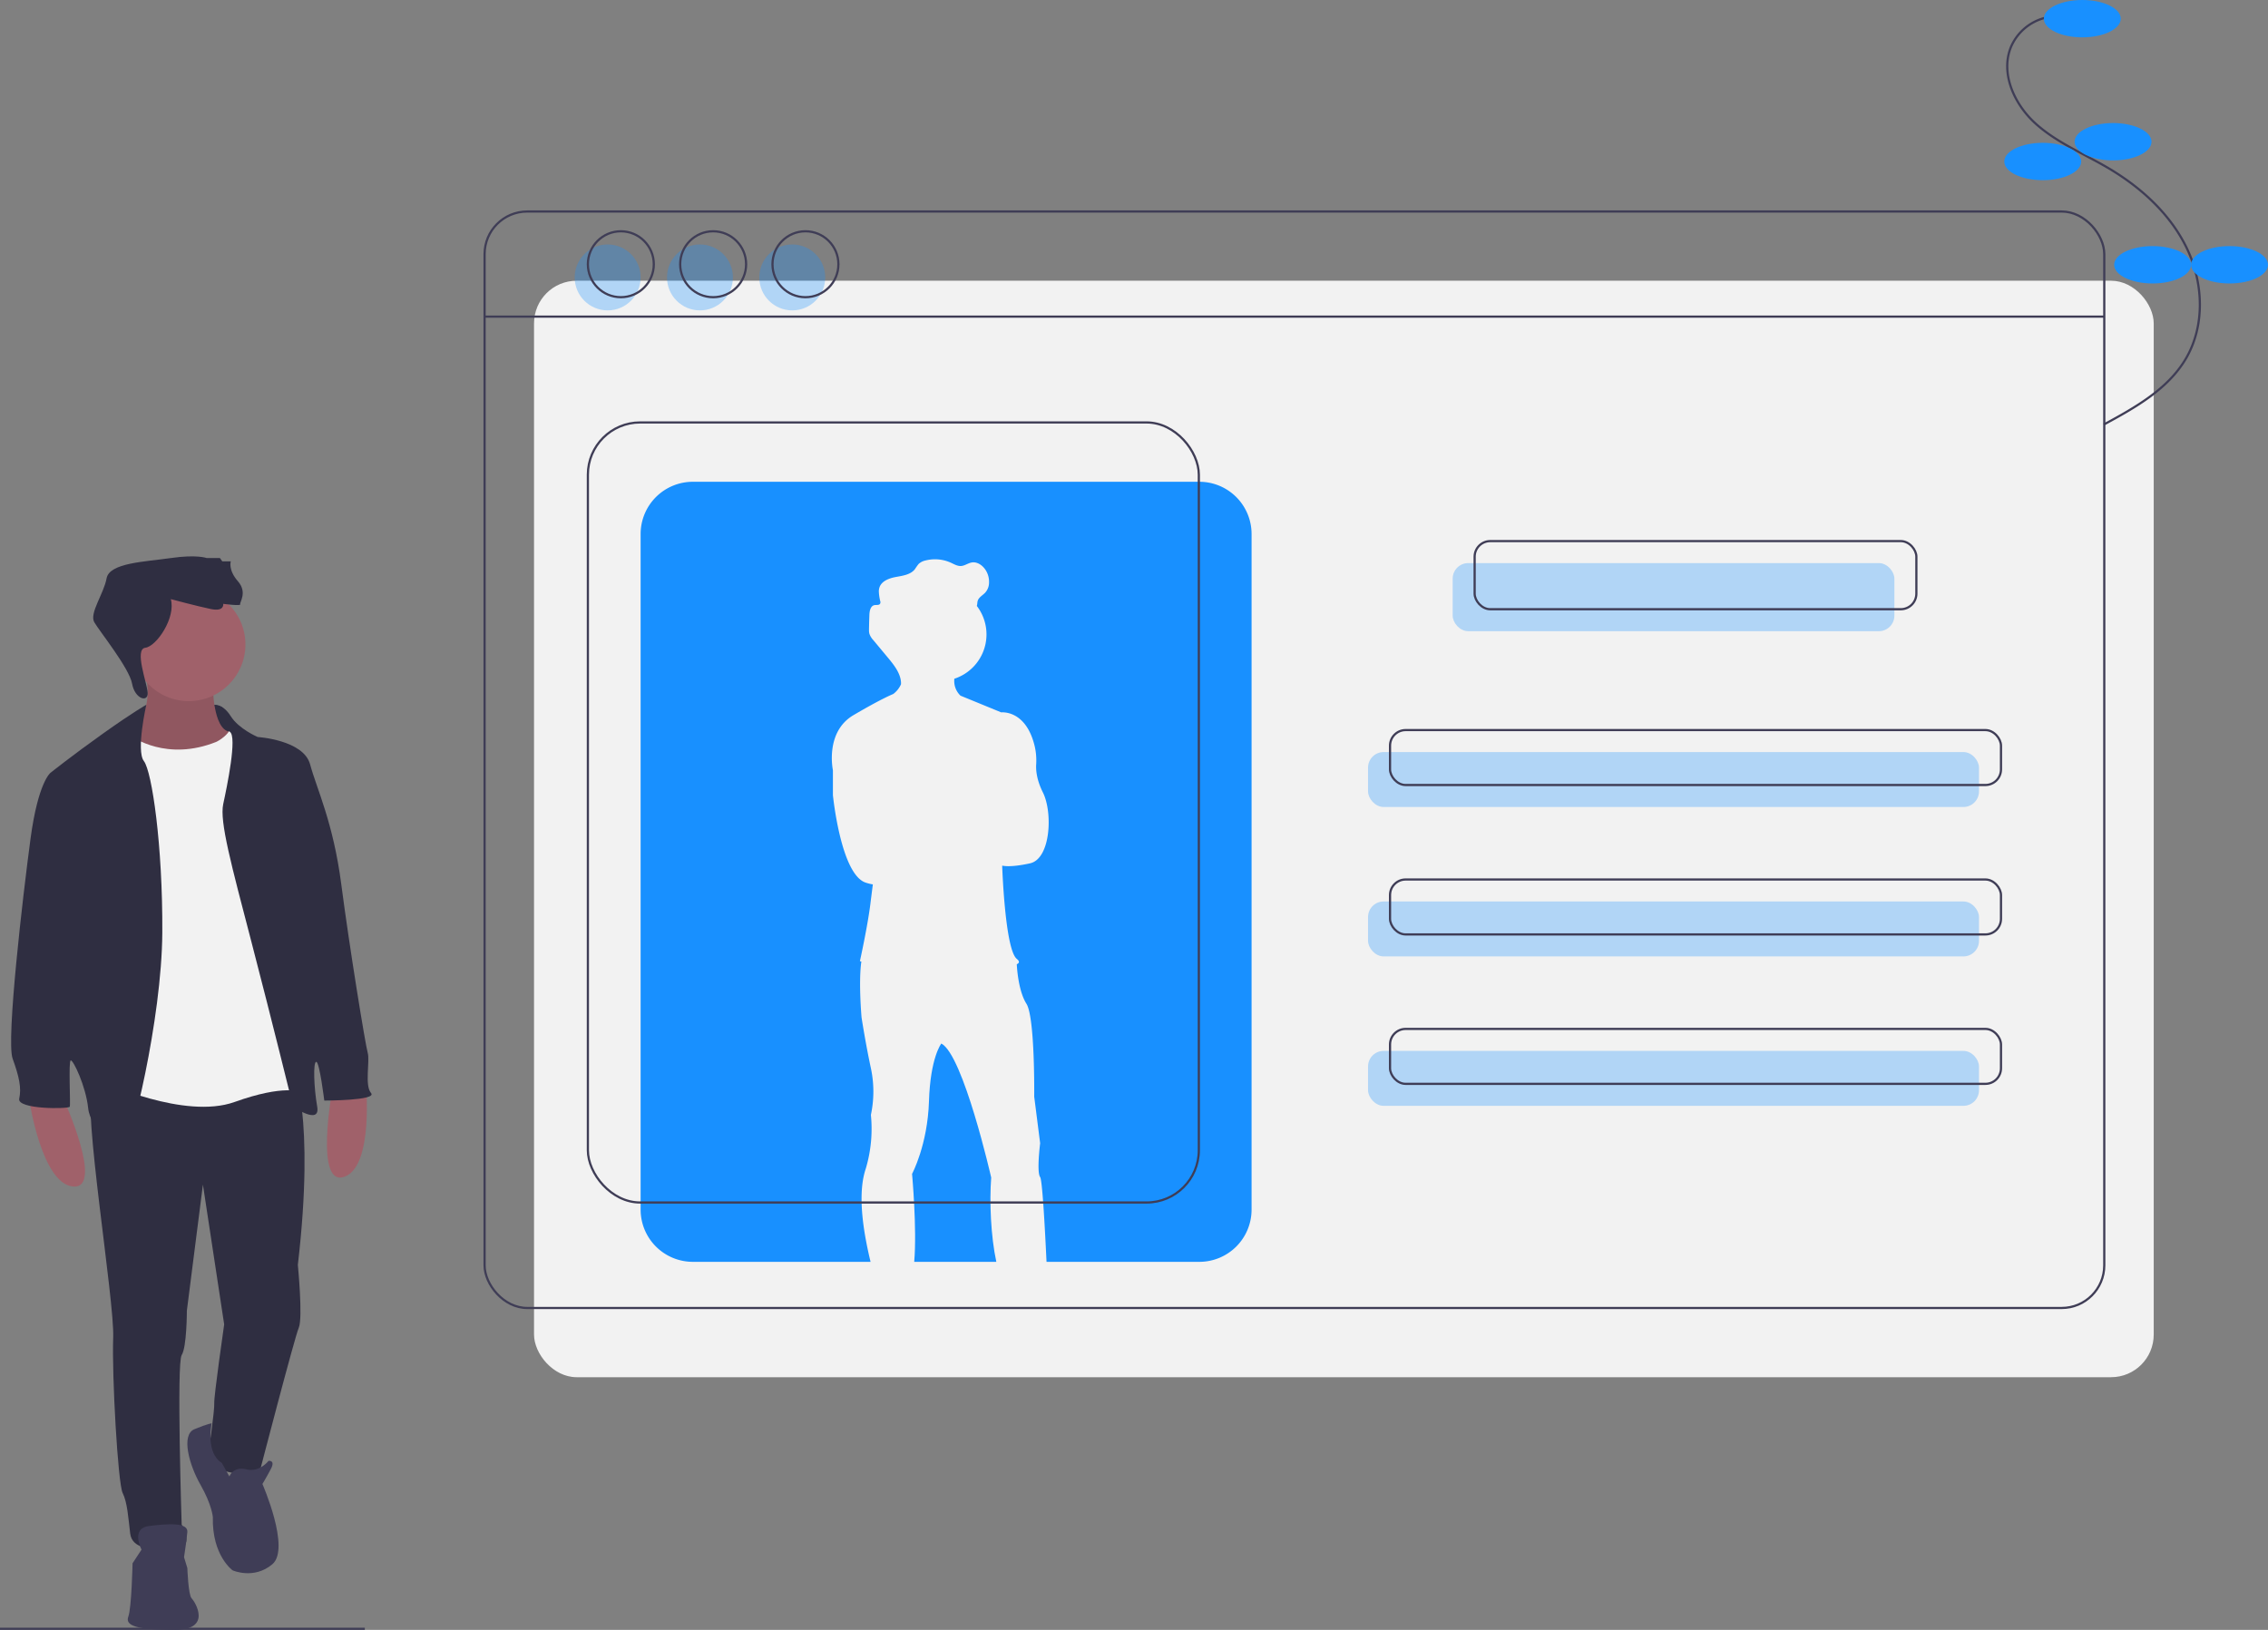 <svg data-name="Layer 1" xmlns="http://www.w3.org/2000/svg" width="1032" height="741.753"><rect width="100%" height="100%" fill="#808080" stroke="none"/><path fill="none" stroke="#3f3d56" stroke-miterlimit="10" d="M0 741.253h166"/><rect x="243" y="127.753" width="737" height="499" rx="19.398" fill="#f2f2f2"/><rect x="220.5" y="96.253" width="737" height="499" rx="19.398" fill="none" stroke="#3f3d56" stroke-miterlimit="10"/><path fill="none" stroke="#3f3d56" stroke-miterlimit="10" d="M220.5 144.093h737"/><rect x="661" y="256.253" width="201" height="31" rx="7.093" fill="#1890ff" opacity=".3"/><rect x="622.5" y="342.253" width="278" height="25" rx="7.093" fill="#1890ff" opacity=".3"/><rect x="622.5" y="410.253" width="278" height="25" rx="7.093" fill="#1890ff" opacity=".3"/><rect x="622.5" y="478.253" width="278" height="25" rx="7.093" fill="#1890ff" opacity=".3"/><rect x="671" y="246.253" width="201" height="31" rx="7.093" fill="none" stroke="#3f3d56" stroke-miterlimit="10"/><rect x="632.5" y="332.253" width="278" height="25" rx="7.093" fill="none" stroke="#3f3d56" stroke-miterlimit="10"/><rect x="632.5" y="400.253" width="278" height="25" rx="7.093" fill="none" stroke="#3f3d56" stroke-miterlimit="10"/><rect x="632.5" y="468.253" width="278" height="25" rx="7.093" fill="none" stroke="#3f3d56" stroke-miterlimit="10"/><circle cx="276.5" cy="126.253" r="15" fill="#1890ff" opacity=".3"/><circle cx="318.5" cy="126.253" r="15" fill="#1890ff" opacity=".3"/><circle cx="360.5" cy="126.253" r="15" fill="#1890ff" opacity=".3"/><circle cx="282.5" cy="120.253" r="15" fill="none" stroke="#3f3d56" stroke-miterlimit="10"/><circle cx="324.5" cy="120.253" r="15" fill="none" stroke="#3f3d56" stroke-miterlimit="10"/><circle cx="366.5" cy="120.253" r="15" fill="none" stroke="#3f3d56" stroke-miterlimit="10"/><path d="M453.354 574.253c-2.511-11.569-3.177-27.37-2.333-38.36 0 0-12.698-55.787-22.69-60.992l-.003.003c-.153.197-5.001 6.554-5.617 26.224-.624 19.983-7.7 33.097-7.7 33.097s2.29 24.908.981 40.028z" fill="#1890ff"/><path d="M545.728 219.253H315.272a23.772 23.772 0 0 0-23.772 23.771v307.457a23.772 23.772 0 0 0 23.772 23.772h80.855c-2.7-11.2-6.057-28.69-2.658-40.853l-.001-.008.002.006c.159-.568.327-1.128.516-1.67a63.497 63.497 0 0 0 2.292-24.355 50.61 50.61 0 0 0 0-21.232c-2.498-11.655-4.246-23.105-4.246-23.105s-1.377-15.402-.175-24.844c.026-.208.057-.404.086-.606-.424-.096-.662-.152-.662-.152s3.539-16.028 4.788-26.227c.295-2.408.683-5.46 1.103-8.715a20.94 20.94 0 0 1-3.393-.86C382.54 397.677 379 361.874 379 361.874V350.53s-3.747-17.381 9.367-25.083c12.628-7.416 17.67-9.446 18.026-9.586.096-.07.19-.132.288-.208a11.061 11.061 0 0 0 3.29-4.233q.026-.43.012-.852c-.213-4.067-3.044-7.766-5.73-10.993l-6.873-8.257a8.072 8.072 0 0 1-1.77-2.865 6.604 6.604 0 0 1-.188-1.804q-.002-.337.004-.673.056-3.078.168-6.155c.064-1.792.515-4.054 2.27-4.422.913-.192 2.121.142 2.604-.656a1.565 1.565 0 0 0 .117-1.06c-.006.026-.008.054-.015.08l-.018-.1a22.437 22.437 0 0 1-.65-4.386 5.842 5.842 0 0 1 .281-1.97c1.017-2.975 4.518-4.196 7.612-4.757 3.094-.561 6.566-1.044 8.508-3.517a26.95 26.95 0 0 1 1.689-2.374 6.63 6.63 0 0 1 3.166-1.597 17.498 17.498 0 0 1 11.506 1.021c1.496.683 3 1.603 4.641 1.499 1.705-.108 3.162-1.308 4.845-1.6 2.72-.472 5.32 1.565 6.66 3.978a9.851 9.851 0 0 1 1.232 5.023 6.912 6.912 0 0 1-1.764 4.741c-1.17 1.242-2.917 2.094-3.402 3.73-.198.665-.152 1.382-.327 2.054-.022.084-.058.163-.086.244.032.042.067.081.098.123a21.231 21.231 0 0 1-10.332 33.02c-.008.21-.016.42-.015.632a9.173 9.173 0 0 0 2.84 7.065l18.547 7.606s11.166-1.353 15.195 15.31a28.826 28.826 0 0 1 .69 8.457c-.147 2.513.195 6.936 3.057 12.66 4.58 9.159 3.539 30.182-5.828 32.264-8.873 1.972-12.324 1.143-12.664 1.05l-.02.368c.146 3.945 1.55 37.97 6.647 42.086 1.41 1.139 1.14 1.908-.016 2.426l.003.003s.01.219.03.612c.154 2.489.94 11.965 4.353 17.357 3.956 6.245 3.541 42.258 3.541 42.258l2.704 21.232s-1.664 13.113 0 15.402c.946 1.298 2.09 21.404 2.905 38.57h69.53A23.772 23.772 0 0 0 569.5 550.48V243.024a23.772 23.772 0 0 0-23.772-23.771z" fill="#1890ff"/><rect x="267.5" y="192.253" width="278" height="355" rx="23.772" fill="none" stroke="#3f3d56" stroke-miterlimit="10"/><path d="M100.824 321.63s-9.324-2.756-11.324.244 2.727 24.747 2.727 24.747l20.546 1.249-7.17-18.107z" fill="#2f2e41"/><path d="M28.944 500.22s18.695 41.043 4.298 39.754-19.984-39.753-19.984-39.753zM151.211 495.945s-8.201 44.347 5.456 39.61 9.764-43.408 9.764-43.408zM96.847 311.34s-.215 20.629 7.735 21.703-4.512 12.033-4.512 12.033l-14.182 2.794-20.414-1.504-9.025-11.604s15.901-7.52 9.025-30.943z" fill="#a0616a"/><path d="M96.847 311.34s-.215 20.629 7.735 21.703-4.512 12.033-4.512 12.033l-14.182 2.794-20.414-1.504-9.025-11.604s15.901-7.52 9.025-30.943z" opacity=".1"/><path d="M133.376 485.824s10.1 21.703 2.15 89.82c0 0 2.363 24.067.429 28.58s-17.835 65.753-17.835 65.753-20.414 4.512-23.207-9.025c0 0 2.793-19.34 2.578-22.348s4.513-35.885 4.513-35.885l-9.67-63.605-7.306 57.374s0 16.545-2.364 20.198 0 77.143 0 77.143 6.662 11.174-3.438 11.388-19.124-.214-19.984-7.306-1.289-14.182-3.438-18.48-4.942-53.505-4.297-70.695-14.183-105.507-9.455-114.747 91.324-8.165 91.324-8.165z" fill="#2f2e41"/><circle cx="85.888" cy="293.29" r="25.786" fill="#a0616a"/><path d="M60.102 335.192s15.686 11.603 38.464 2.364c0 0 7.52-3.653 6.876-9.24s15.686 44.91 15.686 44.91l16.546 87.886-.86 35.885s-7.305-3.653-30.083 4.513-59.952-9.24-59.952-9.24l1.29-92.184 1.289-53.72 3.438-11.819s1.719-3.223 7.306.645z" fill="#f2f2f2"/><path d="M97.563 320.767s3.796-.617 7.45 5.185 12.247 9.455 12.247 9.455 20.844 1.29 23.852 12.463 10.53 26.43 14.182 54.58 10.96 73.06 12.034 76.712-1.504 14.827 1.504 18.265-21.273 3.438-21.273 3.438-2.15-17.62-3.653-17.62-1.075 11.819.43 20.414-10.96 0-10.96 0-9.67-39.323-18.91-74.779-14.611-55.01-12.892-62.96 6.446-30.728 3.008-32.877-7.019-12.276-7.019-12.276zM66.576 320.748s-5.614 3.055-19.797 13.155-23.852 17.835-23.852 17.835-5.586 4.297-9.025 29.868S2.73 473.361 5.737 481.741s4.083 13.323 3.008 18.265 22.563 4.727 22.993 3.653-.645-20.629.43-21.059 6.876 11.604 7.95 21.703 13.538 18.05 16.331 18.05 17.19-58.232 17.405-97.985-4.727-73.275-8.38-78.002 1.102-25.618 1.102-25.618z" fill="#2f2e41"/><path d="M104.367 671.91s1.72-4.727 7.736-3.222 10.1-3.868 10.1-3.868 3.223-.43 1.074 3.653-3.868 6.876-3.868 6.876 12.893 29.439 4.513 36.53-18.05 2.793-18.05 2.793-9.455-6.661-9.025-24.281c0 0-.43-5.587-5.587-14.612S82.235 653 88.466 650.423s7.836-2.675 7.836-2.675-2.916 13.338 4.616 17.998zM64.4 705.217s-5.158-9.67 3.438-10.744 17.835-1.719 17.405 2.794-1.504 11.389-1.504 11.389l1.504 4.942s.43 12.248 1.934 13.752 9.67 14.397-7.736 14.397-22.562-1.934-21.058-6.016 1.934-24.282 1.934-24.282z" fill="#3f3d56"/><path d="M77.722 272.661s12.034 3.224 18.265 4.513 5.587-2.364 5.587-2.364 8.166 1.075 7.736.215 3.438-5.372-1.075-10.529-3.223-9.025-3.223-9.025h-3.868l-1.074-1.504h-6.017s-4.512-1.72-16.33 0-27.935 2.149-29.225 9.24-7.95 15.9-5.587 19.984 15.902 20.843 17.19 27.934 7.31 8.667 7.094 4.226-6.234-19.912-1.076-20.557 13.967-13.752 11.603-22.133z" fill="#2f2e41"/><path d="M934.88 7.457a22.982 22.982 0 0 0-19.81 13.851c-4.953 11.974 1.425 26.04 11 34.77s21.873 13.723 33.048 20.283c15.01 8.811 28.497 21.043 36.007 36.744s8.309 35.15-.519 50.15c-8.194 13.922-23.093 22.255-37.302 29.94" fill="none" stroke="#3f3d56" stroke-miterlimit="10"/><ellipse cx="947.5" cy="8.5" rx="17.5" ry="8.5" fill="#1890ff"/><ellipse cx="961.5" cy="64.5" rx="17.5" ry="8.5" fill="#1890ff"/><ellipse cx="929.5" cy="73.5" rx="17.5" ry="8.5" fill="#1890ff"/><ellipse cx="979.5" cy="120.5" rx="17.5" ry="8.5" fill="#1890ff"/><ellipse cx="1014.5" cy="120.5" rx="17.5" ry="8.5" fill="#1890ff"/></svg>